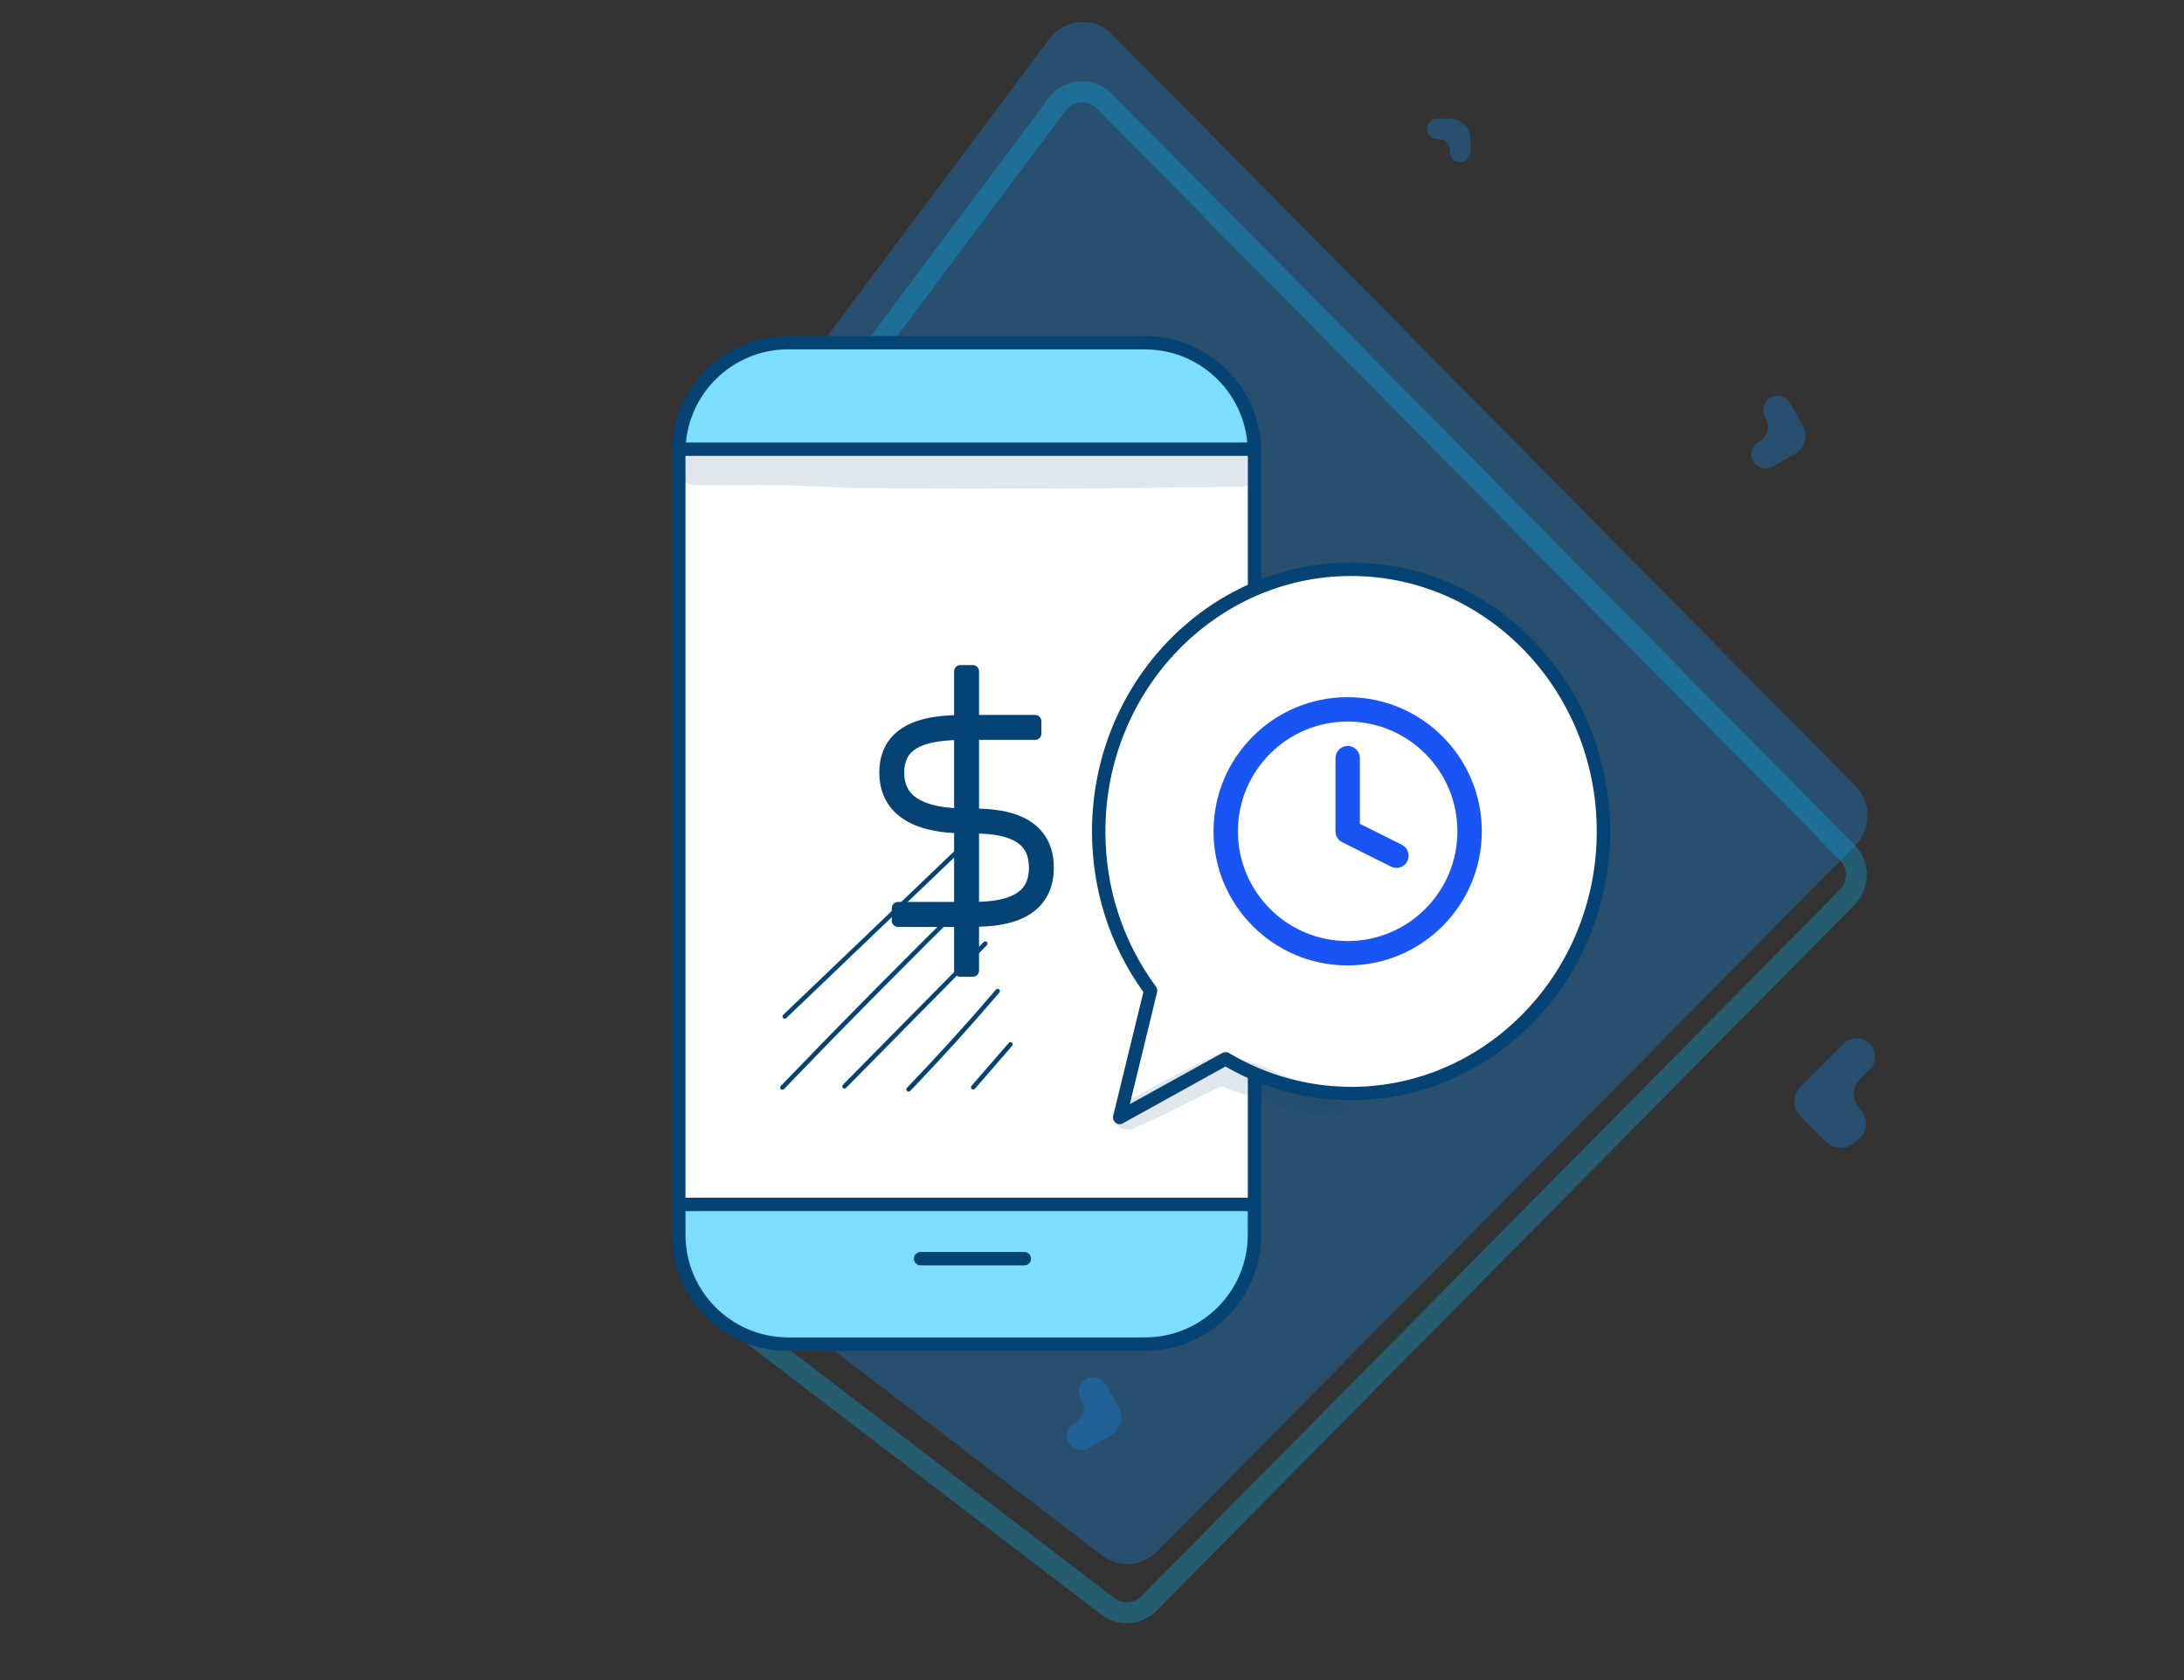 <svg width="208" height="160" viewBox="0 0 208 160" fill="none" xmlns="http://www.w3.org/2000/svg">
<rect x="0" y="0" width="208" height="160" fill="#333333" stroke="none"/>
<path opacity="0.3" d="M176.687 80.517C178.24 78.947 178.24 76.4 176.687 74.829L105.925 3.269C104.217 1.542 101.394 1.74 99.938 3.69L74.74 37.446C73.545 39.047 73.7 41.294 75.103 42.713L106.781 74.749C108.335 76.32 108.335 78.867 106.781 80.438L71.104 116.518C69.397 118.244 69.592 121.099 71.518 122.571L104.968 148.14C106.552 149.351 108.775 149.195 110.179 147.775L176.687 80.517Z" fill="#1090F9"/>
<path opacity="0.3" d="M175.925 81.183C177.09 82.361 177.09 84.271 175.925 85.449L109.417 152.707C108.365 153.772 106.697 153.888 105.509 152.98L72.059 127.411C70.614 126.307 70.468 124.166 71.748 122.872L107.426 86.791C109.367 84.828 109.367 81.644 107.426 79.681L75.747 47.645C74.695 46.581 74.579 44.895 75.475 43.694L100.673 9.938C101.765 8.476 103.883 8.327 105.164 9.623L175.925 81.183Z" stroke="#05BDFB" stroke-width="2"/>
<path opacity="0.3" d="M138.058 11.294C139.16 11.294 140.053 12.187 140.053 13.289L140.053 14.459C140.053 15.052 139.529 15.509 138.942 15.427C138.459 15.36 138.1 14.947 138.1 14.459L138.1 14.334C138.1 13.734 137.614 13.247 137.014 13.247L136.888 13.247C136.295 13.247 135.839 12.723 135.921 12.136C135.988 11.653 136.401 11.294 136.888 11.294L138.058 11.294Z" fill="#1090F9"/>
<path opacity="0.3" d="M171.691 40.486C172.243 41.443 171.915 42.666 170.959 43.218L168.853 44.434C168.134 44.849 167.214 44.533 166.902 43.763C166.646 43.131 166.895 42.407 167.486 42.066L167.638 41.977C168.365 41.557 168.615 40.627 168.195 39.9L168.107 39.748C167.692 39.029 168.008 38.109 168.777 37.797C169.409 37.54 170.134 37.789 170.475 38.38L171.691 40.486Z" fill="#1090F9"/>
<path opacity="0.3" d="M106.519 133.958C107.071 134.914 106.743 136.137 105.787 136.69L103.681 137.906C102.962 138.321 102.042 138.004 101.73 137.235C101.474 136.603 101.723 135.878 102.314 135.537L102.466 135.449C103.194 135.029 103.443 134.099 103.023 133.372L102.935 133.219C102.52 132.5 102.836 131.58 103.605 131.268C104.238 131.012 104.962 131.261 105.303 131.852L106.519 133.958Z" fill="#1090F9"/>
<path opacity="0.3" d="M171.48 106.315C170.699 105.534 170.699 104.268 171.48 103.487L175.583 99.385C176.354 98.613 177.635 98.727 178.258 99.623C178.743 100.319 178.659 101.262 178.059 101.861L177.13 102.79C176.357 103.563 176.357 104.817 177.13 105.59C177.963 106.423 177.889 107.794 176.971 108.532L176.555 108.866C175.76 109.507 174.61 109.445 173.887 108.722L171.48 106.315Z" fill="#1090F9"/>
<path d="M64.647 117.524V43.127C64.647 37.333 69.341 32.639 75.135 32.639H108.985C114.779 32.639 119.474 37.333 119.474 43.127V117.524C119.474 123.318 114.779 128.012 108.985 128.012H75.135C69.341 128.012 64.647 123.318 64.647 117.524Z" fill="#7CDDFD"/>
<path d="M109.058 128.65H75.061C68.966 128.65 64.008 123.692 64.008 117.596V43.053C64.008 36.958 68.966 32 75.061 32H109.058C115.153 32 120.111 36.958 120.111 43.053V117.596C120.111 123.692 115.153 128.65 109.058 128.65ZM75.061 33.269C69.67 33.269 65.284 37.655 65.284 43.046V117.589C65.284 122.98 69.67 127.366 75.061 127.366H109.058C114.449 127.366 118.835 122.98 118.835 117.589V43.053C118.835 37.662 114.449 33.276 109.058 33.276H75.061V33.269Z" fill="#054375"/>
<path d="M119.479 42.774H64.644V114.699H119.479V42.774Z" fill="white"/>
<path fill-rule="evenodd" clip-rule="evenodd" d="M90.867 88.273V92.43C90.867 92.758 91.133 93.023 91.461 93.023H92.648C92.976 93.023 93.242 92.758 93.242 92.43V88.26C94.341 88.225 95.704 88.099 96.925 87.641C97.808 87.31 98.686 86.782 99.341 85.932C100.006 85.069 100.367 83.969 100.367 82.633C100.367 81.296 100.006 80.196 99.341 79.334C98.686 78.484 97.808 77.956 96.925 77.624C95.704 77.167 94.341 77.04 93.242 77.005V70.461L98.586 70.461C98.914 70.461 99.18 70.195 99.18 69.867L99.18 68.68C99.18 68.352 98.914 68.086 98.586 68.086L93.242 68.086V63.93C93.242 63.602 92.976 63.336 92.648 63.336H91.461C91.133 63.336 90.867 63.602 90.867 63.93V68.107C89.725 68.151 88.421 68.285 87.262 68.69C86.358 69.006 85.462 69.513 84.792 70.341C84.109 71.185 83.742 72.265 83.742 73.573C83.742 74.882 84.109 75.966 84.764 76.826C85.409 77.672 86.272 78.224 87.147 78.586C88.378 79.095 89.748 79.276 90.867 79.337V85.898H85.523C85.195 85.898 84.93 86.164 84.93 86.492V87.68C84.93 88.008 85.195 88.273 85.523 88.273H90.867ZM93.242 85.883C94.197 85.849 95.22 85.744 96.091 85.417C96.692 85.192 97.15 84.885 97.46 84.483C97.76 84.093 97.992 83.523 97.992 82.633C97.992 81.743 97.76 81.173 97.46 80.783C97.15 80.38 96.692 80.073 96.091 79.848C95.22 79.522 94.197 79.417 93.242 79.383V85.883ZM90.867 76.958V70.485C89.882 70.526 88.889 70.637 88.046 70.932C87.413 71.153 86.947 71.453 86.639 71.834C86.344 72.199 86.117 72.731 86.117 73.573C86.117 74.414 86.344 74.981 86.654 75.387C86.974 75.808 87.447 76.14 88.056 76.391C88.918 76.748 89.935 76.899 90.867 76.958Z" fill="#054375"/>
<path d="M119.473 115.337H64.638C64.286 115.337 64 115.051 64 114.699V42.775C64 42.423 64.286 42.137 64.638 42.137H119.473C119.825 42.137 120.111 42.423 120.111 42.775V114.699C120.111 115.051 119.832 115.337 119.473 115.337ZM65.284 114.061H118.842V43.413H65.284V114.061Z" fill="#054375"/>
<path d="M97.557 120.509H87.677C87.325 120.509 87.039 120.223 87.039 119.871C87.039 119.518 87.325 119.232 87.677 119.232H97.557C97.909 119.232 98.195 119.518 98.195 119.871C98.195 120.223 97.909 120.509 97.557 120.509Z" fill="#054375"/>
<g opacity="0.129">
<path d="M115.806 42.907C113.935 42.856 112.065 42.768 110.195 42.79C105.163 42.738 100.124 42.746 95.085 42.812C91.124 42.841 87.164 43.002 83.203 42.738C78.347 42.592 73.492 42.298 68.629 42.496C67.947 42.511 67.264 42.504 66.582 42.474C66.172 42.445 65.732 42.386 65.358 42.599C63.502 43.31 64.081 46.186 66.076 46.163C68.445 46.332 70.829 46.149 73.198 46.2C76.029 46.186 78.853 46.42 81.685 46.479C92.247 46.545 102.816 46.589 113.378 46.398C114.779 46.42 116.187 46.391 117.588 46.362C118.747 46.494 119.928 45.944 119.943 44.638C119.796 42.386 117.375 42.988 115.806 42.907Z" fill="#054375"/>
</g>
<path d="M128.675 54.217C115.399 54.217 104.639 65.395 104.639 79.184C104.639 84.891 106.487 90.142 109.582 94.345L106.641 106.425L116.726 100.844C120.247 102.941 124.325 104.152 128.675 104.152C141.95 104.152 152.711 92.974 152.711 79.184C152.711 65.395 141.95 54.217 128.675 54.217Z" fill="white"/>
<path d="M106.64 107.064C106.501 107.064 106.369 107.02 106.252 106.932C106.054 106.777 105.958 106.521 106.017 106.271L108.892 94.477C105.694 90.025 104 84.744 104 79.177C104 65.058 115.068 53.571 128.674 53.571C142.28 53.571 153.348 65.058 153.348 79.177C153.348 93.296 142.28 104.782 128.674 104.782C124.493 104.782 120.364 103.675 116.711 101.57L106.941 106.976C106.853 107.042 106.743 107.064 106.64 107.064ZM128.674 54.855C115.772 54.855 105.276 65.769 105.276 79.184C105.276 84.575 106.941 89.688 110.095 93.964C110.205 94.118 110.249 94.308 110.198 94.492L107.601 105.156L116.41 100.279C116.608 100.169 116.85 100.169 117.048 100.286C120.576 102.391 124.596 103.506 128.674 103.506C141.576 103.506 152.072 92.592 152.072 79.177C152.072 65.762 141.576 54.855 128.674 54.855Z" fill="#054375"/>
<path d="M74.737 97.015C74.678 97.015 74.627 96.993 74.583 96.949C74.502 96.861 74.502 96.729 74.59 96.648L92.362 79.647C92.451 79.566 92.582 79.566 92.663 79.654C92.744 79.742 92.744 79.874 92.656 79.955L74.884 96.957C74.84 96.993 74.788 97.015 74.737 97.015Z" fill="#054375"/>
<path d="M74.51 103.785C74.459 103.785 74.4 103.763 74.364 103.727C74.276 103.646 74.276 103.514 74.356 103.426C80.32 97.221 86.466 91.016 92.62 84.972C92.708 84.891 92.84 84.891 92.921 84.972C93.001 85.052 93.001 85.192 92.921 85.272C86.774 91.309 80.628 97.514 74.665 103.719C74.628 103.763 74.569 103.785 74.51 103.785Z" fill="#054375"/>
<path d="M80.422 103.668C80.371 103.668 80.312 103.646 80.275 103.609C80.195 103.528 80.195 103.389 80.275 103.308L93.691 89.71C93.771 89.629 93.911 89.622 93.991 89.71C94.072 89.79 94.079 89.93 93.991 90.01L80.576 103.609C80.532 103.646 80.473 103.668 80.422 103.668Z" fill="#054375"/>
<path d="M86.524 103.962C86.473 103.962 86.421 103.94 86.377 103.903C86.29 103.822 86.29 103.69 86.37 103.602C89.275 100.58 92.135 97.434 94.856 94.243C94.93 94.155 95.069 94.14 95.157 94.221C95.245 94.294 95.26 94.434 95.179 94.522C92.451 97.72 89.59 100.874 86.678 103.903C86.642 103.94 86.583 103.962 86.524 103.962Z" fill="#054375"/>
<path d="M92.686 103.763C92.635 103.763 92.583 103.748 92.547 103.712C92.459 103.631 92.451 103.499 92.525 103.411L96.075 99.318C96.155 99.23 96.287 99.223 96.375 99.296C96.463 99.377 96.471 99.509 96.397 99.597L92.847 103.69C92.803 103.741 92.745 103.763 92.686 103.763Z" fill="#054375"/>
<g opacity="0.129">
<path d="M127.605 103.39C127.319 103.302 127.04 103.339 126.762 103.405C126.659 103.412 126.549 103.412 126.446 103.412C125.243 103.199 124.436 103.192 121.994 102.305C121.935 102.283 121.884 102.261 121.825 102.239C121.723 102.187 121.283 101.975 121.099 101.894C120.285 101.52 119.427 101.263 118.569 100.984C117.865 100.772 117.212 100.361 116.456 100.324C116.126 100.346 115.774 100.412 115.503 100.603C115.275 100.735 115.041 100.852 114.806 100.97C113.016 101.813 111.249 102.715 109.525 103.684C108.806 104.102 108.065 104.468 107.303 104.791C106.951 104.96 106.532 105.055 106.32 105.407C105.498 106.375 106.532 107.916 107.75 107.542C110.706 106.339 113.5 104.784 116.39 103.434C118.18 104.278 120.146 104.622 121.972 105.385C123.505 105.84 125.104 106.485 126.725 106.221C126.6 106.236 126.468 106.258 126.344 106.273C126.879 106.265 127.473 106.353 127.957 106.067C129.065 105.444 128.845 103.713 127.605 103.39Z" fill="#054375"/>
</g>
<path d="M129.51 72.2C129.51 71.559 128.99 71.039 128.349 71.039C127.708 71.039 127.188 71.559 127.188 72.2V79.168C127.188 79.608 127.436 80.01 127.83 80.207L132.475 82.53C133.049 82.817 133.746 82.584 134.033 82.01C134.32 81.437 134.087 80.739 133.514 80.452L129.51 78.451V72.2Z" fill="#1954F5"/>
<path fill-rule="evenodd" clip-rule="evenodd" d="M128.349 66.394C121.294 66.394 115.574 72.113 115.574 79.168C115.574 86.224 121.294 91.943 128.349 91.943C135.404 91.943 141.124 86.224 141.124 79.168C141.124 72.113 135.404 66.394 128.349 66.394ZM117.897 79.168C117.897 73.396 122.576 68.716 128.349 68.716C134.121 68.716 138.801 73.396 138.801 79.168C138.801 84.941 134.121 89.62 128.349 89.62C122.576 89.62 117.897 84.941 117.897 79.168Z" fill="#1954F5"/>
</svg>
